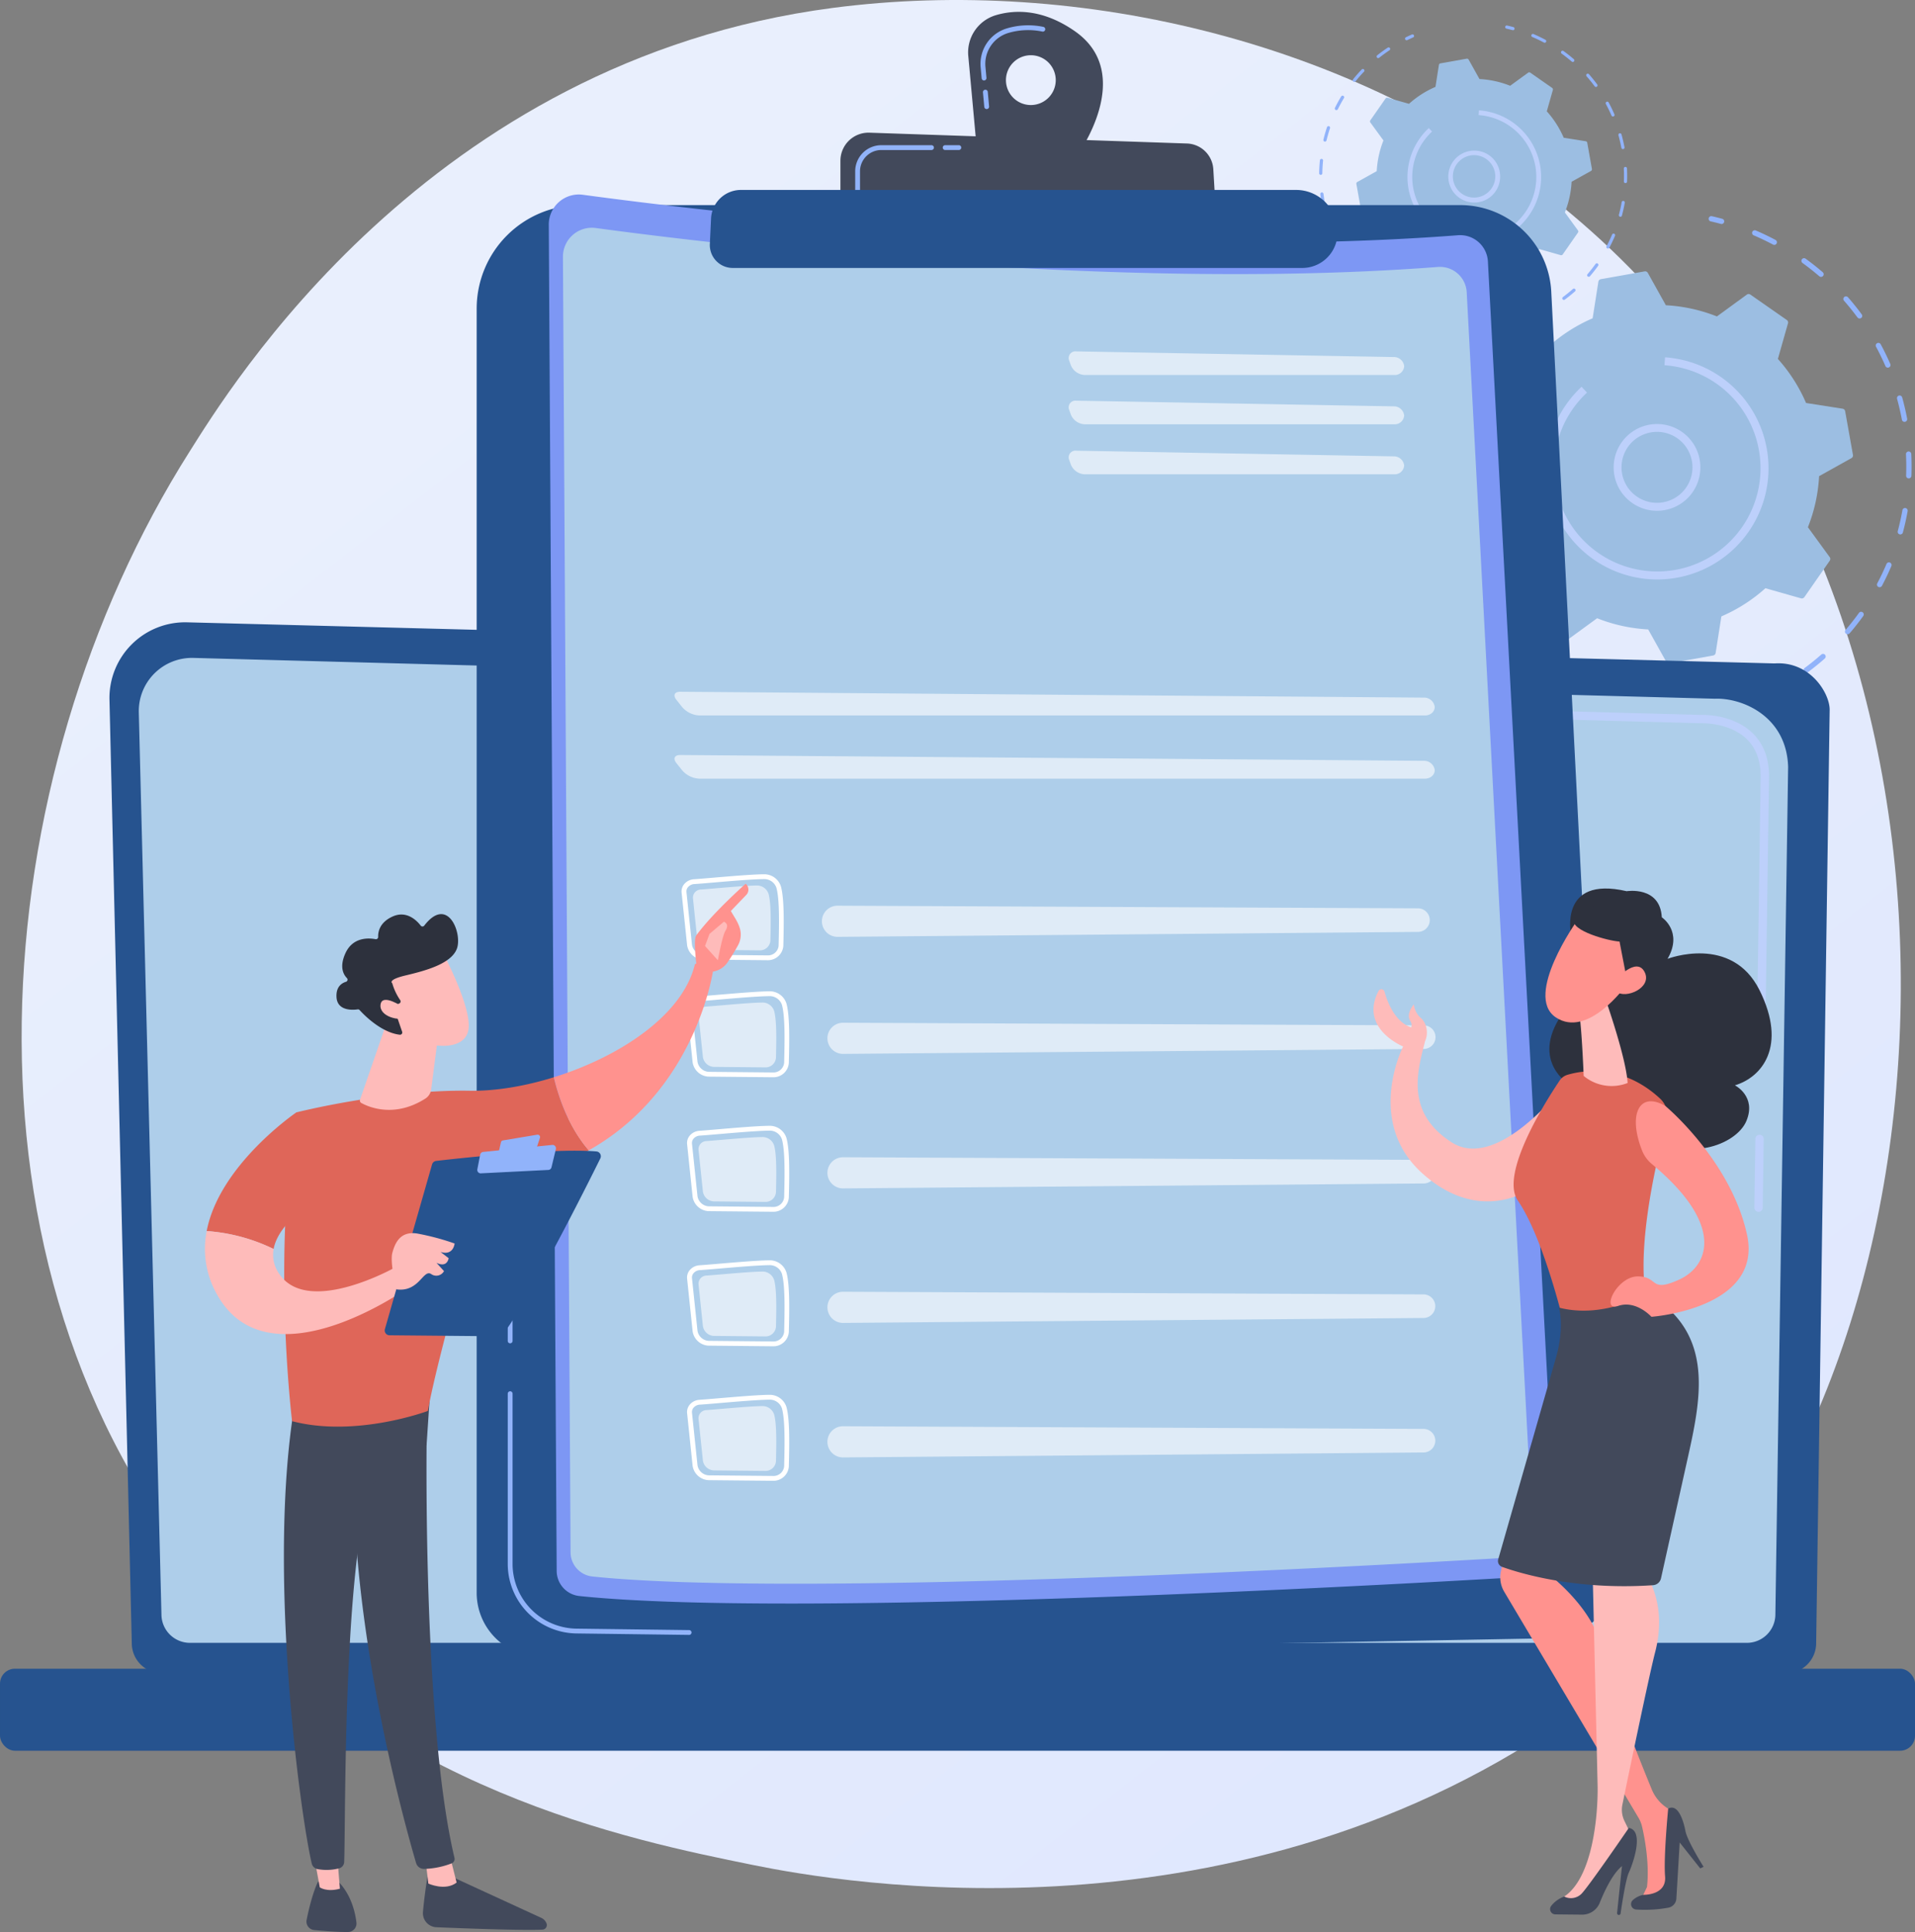 <svg xmlns="http://www.w3.org/2000/svg" xmlns:xlink="http://www.w3.org/1999/xlink" width="725.601" height="731.99" viewBox="0 0 725.601 731.99">
  <rect x="0" y="0" width="725.601" height="731.99" fill="#808080" stroke="none"/>
  <defs>
    <linearGradient id="linear-gradient" x1="1.13" y1="1.295" x2="0.236" y2="0.19" gradientUnits="objectBoundingBox">
      <stop offset="0" stop-color="#dae3fe"/>
      <stop offset="1" stop-color="#e9effd"/>
    </linearGradient>
    <linearGradient id="linear-gradient-2" x1="67.87" y1="0.5" x2="68.87" y2="0.5" gradientUnits="objectBoundingBox">
      <stop offset="0" stop-color="#febbba"/>
      <stop offset="1" stop-color="#ff928e"/>
    </linearGradient>
    <linearGradient id="linear-gradient-3" x1="78.629" y1="0.5" x2="79.629" y2="0.5" xlink:href="#linear-gradient-2"/>
    <linearGradient id="linear-gradient-4" x1="-3.594" y1="-0.492" x2="-3.249" y2="0.348" xlink:href="#linear-gradient-2"/>
    <linearGradient id="linear-gradient-5" x1="-14.223" y1="0.04" x2="-13.194" y2="1.767" xlink:href="#linear-gradient-2"/>
    <linearGradient id="linear-gradient-6" x1="-32.97" y1="1.716" x2="-34.846" y2="-0.451" xlink:href="#linear-gradient-2"/>
    <linearGradient id="linear-gradient-7" x1="10.5" y1="0.5" x2="11.5" y2="0.5" xlink:href="#linear-gradient-2"/>
    <linearGradient id="linear-gradient-8" x1="33.7" y1="0.5" x2="34.7" y2="0.5" xlink:href="#linear-gradient-2"/>
    <linearGradient id="linear-gradient-9" x1="26.557" y1="0.5" x2="27.557" y2="0.5" xlink:href="#linear-gradient-2"/>
    <linearGradient id="linear-gradient-10" x1="-26.208" y1="-3.103" x2="-26.53" y2="-4.169" xlink:href="#linear-gradient-2"/>
    <linearGradient id="linear-gradient-11" x1="-86.633" y1="-17.5" x2="-87.576" y2="-22.147" xlink:href="#linear-gradient-2"/>
    <linearGradient id="linear-gradient-12" x1="-12.984" y1="-3.086" x2="-14.078" y2="-1.884" xlink:href="#linear-gradient-2"/>
    <linearGradient id="linear-gradient-13" x1="-24.713" y1="-6.93" x2="-24.489" y2="-7.84" xlink:href="#linear-gradient-2"/>
    <linearGradient id="linear-gradient-14" x1="-14.464" y1="-6.728" x2="-13.254" y2="-5.564" xlink:href="#linear-gradient-2"/>
    <linearGradient id="linear-gradient-15" x1="-41.812" y1="-27.461" x2="-38.437" y2="-23.144" xlink:href="#linear-gradient-2"/>
    <linearGradient id="linear-gradient-16" x1="-17.556" y1="1.159" x2="-16.154" y2="0.023" xlink:href="#linear-gradient-2"/>
    <linearGradient id="linear-gradient-17" x1="1.501" y1="0.335" x2="4.023" y2="-0.003" xlink:href="#linear-gradient-2"/>
    <linearGradient id="linear-gradient-18" x1="-14.224" y1="-0.18" x2="-15.252" y2="1.397" gradientUnits="objectBoundingBox">
      <stop offset="0" stop-color="#42495b"/>
      <stop offset="1" stop-color="#1a0f91"/>
    </linearGradient>
    <linearGradient id="linear-gradient-19" x1="-22.613" y1="-1.848" x2="-19.643" y2="-4.024" xlink:href="#linear-gradient-2"/>
  </defs>
  <g id="Layer_2" data-name="Layer 2" transform="translate(0 -0.006)">
    <g id="Illustration" transform="translate(0 0.006)">
      <path id="Path_1910" data-name="Path 1910" d="M660.838,614.737c-14.619,15.393-28.454,25.319-39.384,33.159-128.48,92.187-280.507,65.315-312.825,58.742-47.71-9.691-139.936-28.422-206.613-106.834C1.143,481.185,16.852,294.286,95.1,170.914,109.423,148.345,185.014,23.093,338.693,3.005,431.674-9.146,540.08,15.368,618.581,81.138,783.378,219.194,771.635,498.094,660.838,614.737Z" transform="translate(-23.152 -0.006)" fill="url(#linear-gradient)"/>
      <path id="Path_1911" data-name="Path 1911" d="M2482,315.988a1,1,0,0,1-.917.207c-1.286-.348-2.583-.669-3.856-.957a1,1,0,0,1,.442-1.958c1.307.293,2.614.622,3.937.978a1,1,0,0,1,.709,1.231A1.017,1.017,0,0,1,2482,315.988Z" transform="translate(-1829.038 -231.363)" fill="#91b3fa"/>
      <path id="Path_1912" data-name="Path 1912" d="M2566.075,496.762c-1.778,1.529-3.631,3.009-5.508,4.4a1,1,0,1,1-1.195-1.613c2.162-1.6,4.28-3.317,6.308-5.1h0a1,1,0,0,1,1.307,1.516Q2566.546,496.357,2566.075,496.762Zm10.271-10.292a1,1,0,0,1-1.417-1.414c1.749-2.044,3.435-4.183,5.011-6.381a1,1,0,1,1,1.629,1.171c-1.608,2.235-3.328,4.429-5.116,6.515A.876.876,0,0,1,2576.347,486.47Zm12.081-17.777a1,1,0,0,1-1.542-1.231c1.263-2.387,2.434-4.849,3.485-7.32a1,1,0,0,1,1.849.784c-1.072,2.525-2.269,5.04-3.558,7.477a.958.958,0,0,1-.233.3Zm7.843-19.991a1,1,0,0,1-1.626-1.02c.7-2.6,1.289-5.26,1.759-7.916a1,1,0,1,1,1.979.35c-.481,2.711-1.087,5.432-1.8,8.086a.988.988,0,0,1-.3.51Zm3.189-21.225a.988.988,0,0,1-.69.243,1,1,0,0,1-.967-1.046c.1-2.69.081-5.419-.05-8.1a1.005,1.005,0,0,1,2.008-.1c.133,2.75.149,5.537.05,8.282A.989.989,0,0,1,2599.459,427.476Zm-1.61-21.419a1.031,1.031,0,0,1-.468.225,1,1,0,0,1-1.174-.8c-.5-2.651-1.122-5.31-1.83-7.9a1.008,1.008,0,1,1,1.945-.533c.735,2.646,1.367,5.362,1.88,8.068a1.011,1.011,0,0,1-.343.944Zm-6.308-20.538a1.042,1.042,0,0,1-.262.159,1,1,0,0,1-1.32-.523c-1.075-2.473-2.267-4.928-3.548-7.3a1,1,0,0,1,1.768-.954c1.307,2.421,2.525,4.928,3.621,7.453a1,1,0,0,1-.249,1.163Zm-10.719-18.627-.06.047a1,1,0,0,1-1.4-.214c-1.412-1.916-2.912-3.8-4.46-5.6-.207-.24-.416-.481-.625-.719a1,1,0,0,1,.092-1.417h0a1.007,1.007,0,0,1,1.409.1c.214.243.426.489.638.735,1.582,1.83,3.114,3.765,4.557,5.723a1.006,1.006,0,0,1-.125,1.349Zm-14.6-15.759a1.007,1.007,0,0,1-1.307,0c-2.036-1.754-4.183-3.446-6.368-5.03a1,1,0,1,1,1.177-1.626c2.235,1.616,4.423,3.344,6.5,5.134a1.006,1.006,0,0,1,.107,1.417Zm-17.714-12.125a1,1,0,0,1-1.127.125c-2.384-1.268-4.847-2.447-7.32-3.5a1,1,0,0,1,.784-1.848c2.523,1.08,5.038,2.282,7.472,3.579a1,1,0,0,1,.183,1.647Z" transform="translate(-1875.571 -246.467)" fill="#91b3fa"/>
      <path id="Path_1913" data-name="Path 1913" d="M2562.554,996.53a.92.92,0,0,1-.175.123c-1.2.651-2.413,1.276-3.6,1.859a1,1,0,0,1-.883-1.8c1.168-.573,2.353-1.184,3.531-1.83a1,1,0,0,1,1.132,1.644Z" transform="translate(-1888.776 -734.703)" fill="#91b3fa"/>
      <path id="Path_1914" data-name="Path 1914" d="M2275.2,1020.357a1,1,0,0,1-.959.2c-1.273-.405-2.567-.847-3.84-1.307a1,1,0,0,1,.687-1.887c1.247.455,2.512.886,3.762,1.281a1,1,0,0,1,.35,1.72Z" transform="translate(-1676.373 -751.351)" fill="#91b3fa"/>
      <path id="Path_1915" data-name="Path 1915" d="M2080.758,532.776a1,1,0,0,1-1.126.128c-2.387-1.263-4.755-2.643-7.04-4.107a1,1,0,0,1,1.082-1.691c2.24,1.433,4.559,2.787,6.9,4.023a1.006,1.006,0,0,1,.421,1.357,1.021,1.021,0,0,1-.233.29Zm-17.515-11.853a1,1,0,0,1-1.307,0c-2.068-1.754-4.081-3.618-5.987-5.534a1,1,0,0,1,1.427-1.414c1.864,1.877,3.835,3.7,5.859,5.419a1,1,0,0,1,.115,1.417.86.86,0,0,1-.1.112Zm-14.5-15.39a.431.431,0,0,1-.052.042,1,1,0,0,1-1.406-.2c-1.624-2.162-3.177-4.421-4.617-6.716a1,1,0,1,1,1.7-1.067c1.409,2.246,2.931,4.46,4.523,6.575a1.007,1.007,0,0,1-.141,1.365Zm-10.755-18.2a1.169,1.169,0,0,1-.243.154,1,1,0,0,1-1.328-.5c-1.114-2.465-2.133-5.011-3.035-7.566a1,1,0,1,1,1.9-.669c.881,2.5,1.882,5,2.97,7.411a1.006,1.006,0,0,1-.251,1.174Zm-6.512-20.1a1,1,0,0,1-1.637-.559c-.549-2.648-.991-5.354-1.307-8.041a1,1,0,1,1,1.995-.241c.319,2.63.753,5.281,1.289,7.877A1.01,1.01,0,0,1,2031.476,467.232Zm-1.99-21.042a1,1,0,0,1-1.657-.784c.042-2.708.2-5.446.471-8.136a1,1,0,1,1,2,.2c-.262,2.635-.418,5.315-.46,7.966a1,1,0,0,1-.35.748Zm2.661-20.961a1,1,0,0,1-1.631-1c.635-2.635,1.391-5.27,2.246-7.843a1.008,1.008,0,0,1,1.908.648c-.837,2.512-1.569,5.1-2.2,7.673a.992.992,0,0,1-.324.512Zm7.2-19.868a1,1,0,0,1-1.555-1.205c1.195-2.421,2.507-4.826,3.908-7.15a1,1,0,1,1,1.72,1.033c-1.37,2.28-2.659,4.635-3.83,7a.984.984,0,0,1-.243.314Zm11.361-17.824a1,1,0,0,1-1.435-1.391c1.7-2.118,3.506-4.183,5.367-6.136a1,1,0,1,1,1.454,1.383c-1.83,1.914-3.589,3.937-5.255,6.013a.915.915,0,0,1-.131.125Zm21.492-19.68a.694.694,0,0,1-.1.073c-2.206,1.472-4.376,3.056-6.447,4.706a1.006,1.006,0,0,1-1.412-.159.994.994,0,0,1,.159-1.412c2.115-1.684,4.332-3.3,6.585-4.8a1,1,0,0,1,1.213,1.6Z" transform="translate(-1497.702 -270.38)" fill="#91b3fa"/>
      <path id="Path_1916" data-name="Path 1916" d="M2240.208,336.5a.977.977,0,0,1-.261.162c-1.221.523-2.437,1.085-3.61,1.655a1,1,0,1,1-.876-1.807c1.2-.583,2.439-1.15,3.686-1.691a1,1,0,0,1,1.046,1.681Z" transform="translate(-1650.635 -247.234)" fill="#91b3fa"/>
      <path id="Path_1917" data-name="Path 1917" d="M2170.52,396.2a1.153,1.153,0,0,0-.936.957l-2.172,13.869a61.116,61.116,0,0,0-16.687,10.671l-13.492-3.83a1.15,1.15,0,0,0-1.263.45l-9.625,13.8a1.15,1.15,0,0,0,.013,1.339l8.264,11.335a61.138,61.138,0,0,0-4.24,19.346l-12.258,6.836a1.156,1.156,0,0,0-.573,1.21l2.959,16.574a1.153,1.153,0,0,0,.957.936l13.856,2.172A61.077,61.077,0,0,0,2146,508.559l-3.822,13.495a1.153,1.153,0,0,0,.45,1.26l13.814,9.628a1.155,1.155,0,0,0,1.338-.016l11.333-8.258a61.149,61.149,0,0,0,19.345,4.24l6.844,12.263a1.155,1.155,0,0,0,1.21.573l16.566-2.959a1.158,1.158,0,0,0,.939-.959l2.172-13.856a61.131,61.131,0,0,0,16.687-10.674l13.495,3.833a1.158,1.158,0,0,0,1.26-.45l9.628-13.819a1.156,1.156,0,0,0-.016-1.339l-8.264-11.335a61.053,61.053,0,0,0,4.238-19.346L2265.475,464a1.15,1.15,0,0,0,.572-1.208l-2.959-16.574a1.153,1.153,0,0,0-.957-.936l-13.856-2.172a61.138,61.138,0,0,0-10.674-16.689l3.832-13.492a1.153,1.153,0,0,0-.449-1.26l-13.814-9.628a1.155,1.155,0,0,0-1.338.013L2214.5,410.32a61.215,61.215,0,0,0-19.345-4.238l-6.836-12.258a1.153,1.153,0,0,0-1.21-.575Z" transform="translate(-1563.954 -290.432)" fill="#9cbee2"/>
      <path id="Path_1918" data-name="Path 1918" d="M2365.971,643.414a16.436,16.436,0,1,1,4.106-19.493A16.5,16.5,0,0,1,2365.971,643.414Zm-19.542-22.655a13.409,13.409,0,0,0-3.791,5.432h0a13.442,13.442,0,1,0,7.045-7.5A13.58,13.58,0,0,0,2346.43,620.759Zm-5.2,4.9Z" transform="translate(-1727.373 -453.882)" fill="#bdd0fb"/>
      <path id="Path_1919" data-name="Path 1919" d="M2310.484,591.816a42.13,42.13,0,0,1-62.029-56.042q.3-.431.617-.86a42.487,42.487,0,0,1,4.658-5.338c.2-.193.4-.382.6-.57l2.052,2.206a39.523,39.523,0,0,0-5.458,6.293l-.044.065a39.114,39.114,0,1,0,34.864-16.726l.206-3a42.125,42.125,0,0,1,24.535,73.976Z" transform="translate(-1655.065 -382.465)" fill="#bdd0fb"/>
      <path id="Path_1920" data-name="Path 1920" d="M2184.921,38.588a.6.6,0,0,1-.552.125c-.771-.209-1.553-.4-2.316-.575a.6.6,0,0,1,.261-1.179c.785.178,1.569.374,2.369.588a.6.6,0,0,1,.424.74.583.583,0,0,1-.186.3Z" transform="translate(-1611.258 -27.288)" fill="#91b3fa"/>
      <path id="Path_1921" data-name="Path 1921" d="M2235.465,147.195c-1.067.918-2.18,1.806-3.31,2.643a.6.6,0,0,1-.719-.97c1.307-.962,2.573-1.995,3.793-3.069h0a.6.6,0,0,1,.784.912C2235.842,146.871,2235.653,147.033,2235.465,147.195Zm6.172-6.185a.6.6,0,0,1-.85-.852c1.046-1.229,2.065-2.52,3.011-3.835a.6.6,0,1,1,.98.706c-.967,1.341-2,2.659-3.077,3.921a.54.54,0,0,1-.065.06Zm7.262-10.679a.6.6,0,0,1-.926-.74c.758-1.435,1.461-2.915,2.092-4.4a.6.6,0,0,1,1.111.471c-.646,1.519-1.365,3.033-2.138,4.5a.624.624,0,0,1-.138.175Zm4.721-12.026a.6.6,0,0,1-.549.125.606.606,0,0,1-.428-.74c.421-1.569.784-3.161,1.046-4.758a.6.6,0,0,1,1.189.212c-.29,1.629-.654,3.265-1.082,4.86a.591.591,0,0,1-.175.311Zm1.916-12.763a.6.6,0,0,1-1-.481c.057-1.616.05-3.255-.029-4.876a.6.6,0,1,1,1.205-.058c.078,1.652.089,3.328.029,4.967a.6.6,0,0,1-.209.458Zm-.97-12.875a.586.586,0,0,1-.28.136.6.6,0,0,1-.706-.481c-.3-1.595-.675-3.192-1.106-4.75a.6.6,0,0,1,1.161-.322c.444,1.589.823,3.221,1.132,4.847a.6.6,0,0,1-.2.58Zm-3.791-12.342a.593.593,0,0,1-.152.094.6.6,0,0,1-.784-.311c-.646-1.488-1.362-2.962-2.13-4.387a.6.6,0,0,1,1.061-.575c.784,1.456,1.519,2.962,2.178,4.481a.606.606,0,0,1-.173.708Zm-6.436-11.2-.037.029a.6.6,0,0,1-.842-.128c-.85-1.153-1.751-2.285-2.682-3.367-.123-.144-.248-.29-.374-.431a.6.6,0,0,1,.055-.852h0a.606.606,0,0,1,.847.06c.128.146.261.293.382.442.952,1.106,1.872,2.261,2.74,3.438a.6.6,0,0,1-.089.821Zm-8.776-9.471a.6.6,0,0,1-.784,0c-1.226-1.046-2.515-2.073-3.83-3.022a.6.6,0,0,1,.708-.98c1.344.972,2.659,2.01,3.908,3.087a.606.606,0,0,1,.063.852.719.719,0,0,1-.065.073Zm-10.658-7.291a.6.6,0,0,1-.677.073c-1.433-.763-2.912-1.472-4.4-2.1a.6.6,0,0,1,.473-1.111c1.516.648,3.027,1.373,4.491,2.152a.6.6,0,0,1,.261.816.66.66,0,0,1-.152.186Z" transform="translate(-1639.239 -36.32)" fill="#91b3fa"/>
      <path id="Path_1922" data-name="Path 1922" d="M2233.5,447.631a.527.527,0,0,1-.107.073c-.719.392-1.448.766-2.167,1.116a.6.6,0,0,1-.523-1.082c.7-.345,1.417-.714,2.123-1.1a.6.6,0,0,1,.682.988Z" transform="translate(-1647.326 -329.827)" fill="#91b3fa"/>
      <path id="Path_1923" data-name="Path 1923" d="M2060.671,461.978a.6.6,0,0,1-.578.12c-.766-.243-1.542-.51-2.308-.784a.6.6,0,0,1,.413-1.135c.75.261,1.511.523,2.261.769a.6.6,0,0,1,.392.758.59.59,0,0,1-.18.272Z" transform="translate(-1519.543 -339.855)" fill="#91b3fa"/>
      <path id="Path_1924" data-name="Path 1924" d="M1943.763,168.948a.6.6,0,0,1-.677.076c-1.432-.758-2.857-1.587-4.23-2.468a.6.6,0,0,1,.648-1.017c1.346.863,2.743,1.676,4.146,2.418a.6.6,0,0,1,.261.816A.614.614,0,0,1,1943.763,168.948Zm-10.522-7.124a.606.606,0,0,1-.784,0c-1.242-1.046-2.452-2.175-3.6-3.328a.6.6,0,0,1,.857-.85c1.122,1.127,2.306,2.225,3.521,3.257a.6.6,0,0,1,.068.85A.534.534,0,0,1,1933.24,161.824Zm-8.713-9.249-.031.024a.6.6,0,0,1-.844-.118c-.978-1.307-1.911-2.659-2.776-4.039a.6.6,0,1,1,1.022-.641c.847,1.352,1.762,2.68,2.719,3.953A.607.607,0,0,1,1924.527,152.575Zm-6.465-10.938a.606.606,0,0,1-.944-.212c-.669-1.482-1.281-3.012-1.83-4.546a.6.6,0,1,1,1.14-.4c.523,1.5,1.129,3,1.786,4.444A.607.607,0,0,1,1918.062,141.637Zm-3.921-12.086a.615.615,0,0,1-.261.131.6.6,0,0,1-.711-.468c-.329-1.592-.6-3.218-.784-4.834a.6.6,0,1,1,1.2-.144c.191,1.569.45,3.174.784,4.734a.607.607,0,0,1-.225.58Zm-1.195-12.648a.617.617,0,0,1-.4.146.6.6,0,0,1-.594-.614c.024-1.629.12-3.273.282-4.889a.6.6,0,1,1,1.2.12c-.157,1.569-.261,3.192-.277,4.787a.607.607,0,0,1-.206.45Zm1.6-12.6a.6.6,0,0,1-.98-.6c.382-1.584.837-3.168,1.352-4.706a.6.6,0,1,1,1.145.382c-.5,1.511-.949,3.061-1.323,4.612a.6.6,0,0,1-.191.311Zm4.334-11.939a.6.6,0,0,1-.936-.724c.719-1.454,1.508-2.9,2.353-4.3a.608.608,0,1,1,1.046.622c-.823,1.37-1.6,2.784-2.3,4.209a.591.591,0,0,1-.162.191Zm6.828-10.718a.6.6,0,0,1-.863-.837c1.022-1.273,2.107-2.512,3.226-3.686a.6.6,0,1,1,.873.831c-1.1,1.15-2.157,2.353-3.158,3.61A.459.459,0,0,1,1925.706,81.648Zm12.922-11.827a.5.5,0,0,1-.057.047c-1.328.884-2.633,1.83-3.877,2.826a.6.6,0,1,1-.75-.944c1.271-1.012,2.614-1.984,3.958-2.876a.6.6,0,0,1,.727.959Z" transform="translate(-1412.117 -50.801)" fill="#91b3fa"/>
      <path id="Path_1925" data-name="Path 1925" d="M2039.685,50.9a.618.618,0,0,1-.154.1c-.732.319-1.464.654-2.17,1a.6.6,0,0,1-.523-1.088c.722-.348,1.467-.69,2.214-1.017a.6.6,0,0,1,.635,1.012Z" transform="translate(-1504.12 -36.809)" fill="#91b3fa"/>
      <path id="Path_1926" data-name="Path 1926" d="M1997.7,86.782a.7.7,0,0,0-.565.575l-1.307,8.334a36.724,36.724,0,0,0-10.031,6.415l-8.1-2.3a.693.693,0,0,0-.758.261l-5.786,8.3a.69.69,0,0,0,0,.805l4.967,6.81a36.815,36.815,0,0,0-2.549,11.631l-7.367,4.11a.693.693,0,0,0-.345.727l1.778,9.96a.7.7,0,0,0,.575.565l8.334,1.307a36.859,36.859,0,0,0,6.415,10.031l-2.3,8.1a.7.7,0,0,0,.261.758l8.3,5.785a.69.69,0,0,0,.805,0l6.813-4.967a36.812,36.812,0,0,0,11.628,2.549l4.109,7.367a.693.693,0,0,0,.727.345l9.963-1.78a.687.687,0,0,0,.562-.575l1.307-8.334a36.781,36.781,0,0,0,10.044-6.418l8.1,2.3a.693.693,0,0,0,.758-.261l5.788-8.3a.7.7,0,0,0,0-.805l-4.967-6.813a36.674,36.674,0,0,0,2.549-11.631l7.362-4.1a.693.693,0,0,0,.345-.727l-1.778-9.963a.69.69,0,0,0-.575-.562l-8.334-1.307a36.737,36.737,0,0,0-6.415-10.028l2.3-8.1a.693.693,0,0,0-.261-.758l-8.3-5.788a.7.7,0,0,0-.805,0l-6.813,4.967a36.653,36.653,0,0,0-11.628-2.549l-4.11-7.367a.693.693,0,0,0-.727-.345Z" transform="translate(-1451.925 -62.772)" fill="#9cbee2"/>
      <path id="Path_1927" data-name="Path 1927" d="M2115.383,235.553a9.84,9.84,0,1,1,1.472-13.322,9.933,9.933,0,0,1-1.472,13.322Zm-11.743-13.612a8.023,8.023,0,0,0-2.277,3.265h0a8.033,8.033,0,1,0,2.277-3.265Zm-3.137,2.944Z" transform="translate(-1550.353 -161.203)" fill="#bdd0fb"/>
      <path id="Path_1928" data-name="Path 1928" d="M2081.794,204.376A25.324,25.324,0,0,1,2044.5,170.7l.371-.523a25.691,25.691,0,0,1,2.8-3.213l.358-.342,1.234,1.325a23.767,23.767,0,0,0-3.278,3.783l-.029.039a23.5,23.5,0,1,0,20.951-10.052l.125-1.806a25.33,25.33,0,0,1,14.758,44.466Z" transform="translate(-1506.656 -118.107)" fill="#bdd0fb"/>
      <path id="Path_1929" data-name="Path 1929" d="M167.093,1288.677a11.409,11.409,0,0,0,11.377,11.38H793.929a11.409,11.409,0,0,0,11.38-11.369L810.43,935c0-6.253-7.367-18.462-20.87-17.544L188.067,901.881a28.676,28.676,0,0,0-29.429,29.332Z" transform="translate(-117.16 -666.1)" fill="#26538f"/>
      <path id="Path_1930" data-name="Path 1930" d="M209.737,1315.872A10.8,10.8,0,0,0,220.5,1326.64H810.493a10.8,10.8,0,0,0,10.766-10.768l4.834-321.081c-.57-19.322-17.516-26.265-27.779-25.855L221.836,953.47A20.159,20.159,0,0,0,201.154,974.1Z" transform="translate(-148.563 -704.205)" fill="#aeceea"/>
      <path id="Path_1931" data-name="Path 1931" d="M2544.313,1673.786h-.016a1.568,1.568,0,0,1-1.568-1.6l.382-26.041a1.569,1.569,0,0,1,1.569-1.553h.023a1.569,1.569,0,0,1,1.569,1.6l-.382,26.038A1.569,1.569,0,0,1,2544.313,1673.786Z" transform="translate(-1877.993 -1214.653)" fill="#bdd0fb"/>
      <path id="Path_1932" data-name="Path 1932" d="M1962.808,1146.583h-.024a1.569,1.569,0,0,1-1.569-1.6l1.464-99.731c-.026-5.924-1.83-10.653-5.344-14.026-6.57-6.3-16.993-5.974-17.44-5.953l-184.235-4.941a1.569,1.569,0,0,1-1.535-1.618,1.514,1.514,0,0,1,1.621-1.535l184.146,4.941c1.145-.068,12.25-.261,19.646,6.826,4.159,3.987,6.274,9.479,6.316,16.321l-1.464,99.763A1.569,1.569,0,0,1,1962.808,1146.583Z" transform="translate(-1295.553 -751.261)" fill="#bdd0fb"/>
      <rect id="Rectangle_173" data-name="Rectangle 173" width="725.601" height="31.076" rx="5.65" transform="translate(725.601 663.307) rotate(180)" fill="#26538f"/>
      <path id="Path_1933" data-name="Path 1933" d="M690.89,336.464A39.214,39.214,0,0,1,730.1,297.25h333.444a34.549,34.549,0,0,1,34.508,32.794l24.61,483.428a25.476,25.476,0,0,1-24.977,26.767l-382.178,6.946a24.179,24.179,0,0,1-24.621-24.174Z" transform="translate(-510.273 -219.543)" fill="#26538f"/>
      <path id="Path_1934" data-name="Path 1934" d="M804.615,2108.629h0l-42.774-.554a26.372,26.372,0,0,1-25.931-26.268v-64.572a.915.915,0,0,1,1.83,0v64.572a24.541,24.541,0,0,0,24.13,24.443l42.764.552a.915.915,0,0,1,0,1.83Z" transform="translate(-543.524 -1489.203)" fill="#91b3fa"/>
      <path id="Path_1935" data-name="Path 1935" d="M736.822,1912.135a.912.912,0,0,1-.912-.912v-10.457a.915.915,0,0,1,1.83,0v10.457a.913.913,0,0,1-.918.912Z" transform="translate(-543.524 -1403.182)" fill="#91b3fa"/>
      <path id="Path_1936" data-name="Path 1936" d="M795.389,293.34a11.388,11.388,0,0,1,12.917-11.362c45.54,6.175,202.119,25.288,331.58,15.335a10.533,10.533,0,0,1,11.341,9.934l25.808,485.588a12.114,12.114,0,0,1-11.385,12.745c-54.45,3.223-278.68,15.686-358.676,7.3a9.6,9.6,0,0,1-8.593-9.5Z" transform="translate(-587.454 -208.187)" fill="#7d97f4"/>
      <path id="Path_1937" data-name="Path 1937" d="M815.9,341.108a10.959,10.959,0,0,1,12.433-10.93c43.82,5.942,194.5,24.313,319.094,14.757a10.136,10.136,0,0,1,10.915,9.558l24.835,467.3a11.665,11.665,0,0,1-10.959,12.266c-52.4,3.1-268.192,15.087-345.161,7.025a9.239,9.239,0,0,1-8.269-9.15Z" transform="translate(-602.602 -243.789)" fill="#aeceea"/>
      <g id="Group_1551" data-name="Group 1551" transform="translate(404.968 133.134)" opacity="0.6">
        <path id="Path_1939" data-name="Path 1939" d="M1672.346,518.2a3.55,3.55,0,0,0,3.809-3.362,3.886,3.886,0,0,0-4.005-3.43l-120.256-2.144a2.544,2.544,0,0,0-2.614,3.616l.575,1.634a5.927,5.927,0,0,0,5.2,3.686Z" transform="translate(-1549.075 -509.267)" fill="#fff"/>
      </g>
      <g id="Group_1552" data-name="Group 1552" transform="translate(404.963 151.811)" opacity="0.6">
        <path id="Path_1940" data-name="Path 1940" d="M1551.874,580.708a2.545,2.545,0,0,0-2.614,3.616l.575,1.634a5.922,5.922,0,0,0,5.2,3.686h117.283a3.55,3.55,0,0,0,3.809-3.362,3.886,3.886,0,0,0-4.005-3.43Z" transform="translate(-1549.055 -580.708)" fill="#fff"/>
      </g>
      <g id="Group_1553" data-name="Group 1553" transform="translate(404.963 170.759)" opacity="0.6">
        <path id="Path_1941" data-name="Path 1941" d="M1551.874,653.188a2.545,2.545,0,0,0-2.614,3.616l.575,1.634a5.922,5.922,0,0,0,5.2,3.686h117.283a3.55,3.55,0,0,0,3.809-3.362,3.886,3.886,0,0,0-4.005-3.43Z" transform="translate(-1549.055 -653.188)" fill="#fff"/>
      </g>
      <g id="Group_1554" data-name="Group 1554" transform="translate(255.573 262.093)" opacity="0.6">
        <path id="Path_1942" data-name="Path 1942" d="M1261.959,1011.539c2.149,0,3.809-1.514,3.686-3.362a4.031,4.031,0,0,0-4.128-3.4l-281.741-2.22c-2.149-.018-2.81,1.344-1.472,3.025l2.3,2.891a9.182,9.182,0,0,0,6.34,3.056Z" transform="translate(-977.611 -1002.559)" fill="#fff"/>
      </g>
      <g id="Group_1555" data-name="Group 1555" transform="translate(255.573 286.058)" opacity="0.6">
        <path id="Path_1943" data-name="Path 1943" d="M979.776,1094.23c-2.149-.016-2.81,1.344-1.472,3.027l2.3,2.876a9.184,9.184,0,0,0,6.34,3.059h275.02c2.149,0,3.809-1.514,3.686-3.362a4.031,4.031,0,0,0-4.128-3.4Z" transform="translate(-977.611 -1094.23)" fill="#fff"/>
      </g>
      <path id="Path_1944" data-name="Path 1944" d="M1028.282,1469.23h-.065l-23.79-.228a6.414,6.414,0,0,1-6.536-5.437l-2.091-19.949a4.355,4.355,0,0,1,1.025-3.262,5.229,5.229,0,0,1,3.639-1.793h0c2-.139,4.823-.379,7.811-.633,6.274-.523,14.117-1.2,18.52-1.258a6.645,6.645,0,0,1,6.658,4.659c1.239,4.58,1.129,13.249.894,22.482A5.833,5.833,0,0,1,1028.282,1469.23Zm-27.669-28.848a3.367,3.367,0,0,0-2.353,1.148,2.518,2.518,0,0,0-.607,1.9l2.091,19.949a4.573,4.573,0,0,0,4.724,3.8l23.79.23h.047a4.052,4.052,0,0,0,4.264-3.639c.233-9.095.343-17.62-.831-21.96a4.9,4.9,0,0,0-4.873-3.307c-4.34.055-12.13.717-18.389,1.25-2.993.261-5.822.5-7.843.635Z" transform="translate(-735.456 -1061.089)" fill="#fff"/>
      <path id="Path_1945" data-name="Path 1945" d="M1015.39,1454.477c5-.34,15.853-1.443,21-1.508a4.607,4.607,0,0,1,4.609,3.184c.994,3.676.863,11,.69,17.759a3.954,3.954,0,0,1-4.183,3.618l-19-.18a4.4,4.4,0,0,1-4.494-3.691l-1.671-15.947A3.093,3.093,0,0,1,1015.39,1454.477Z" transform="translate(-747.676 -1073.126)" fill="#fff" opacity="0.6"/>
      <g id="Group_1556" data-name="Group 1556" transform="translate(313.515 387.484)" opacity="0.6">
        <path id="Path_1946" data-name="Path 1946" d="M1199.446,1489.611a5.9,5.9,0,0,0,5.751,4.4l220.008-1.874a4.465,4.465,0,1,0-.018-8.93l-220.013-1a5.9,5.9,0,0,0-5.728,7.411Z" transform="translate(-1199.25 -1482.2)" fill="#fff"/>
      </g>
      <path id="Path_1947" data-name="Path 1947" d="M1028.282,1664.178h-.065l-23.79-.227a6.414,6.414,0,0,1-6.536-5.438l-2.091-19.949a4.347,4.347,0,0,1,1.025-3.26,5.228,5.228,0,0,1,3.639-1.8h0c2-.136,4.823-.376,7.811-.633,6.274-.536,14.117-1.2,18.519-1.255h.1a6.623,6.623,0,0,1,6.562,4.659c1.239,4.58,1.129,13.249.894,22.483A5.838,5.838,0,0,1,1028.282,1664.178Zm-27.669-28.848a3.378,3.378,0,0,0-2.353,1.148,2.518,2.518,0,0,0-.606,1.9l2.091,19.949a4.577,4.577,0,0,0,4.724,3.8l23.79.227h.047a4.052,4.052,0,0,0,4.264-3.639c.233-9.1.343-17.618-.831-21.96a4.877,4.877,0,0,0-4.873-3.307c-4.34.055-12.13.719-18.389,1.25-2.993.261-5.822.5-7.843.635Z" transform="translate(-735.456 -1205.074)" fill="#fff"/>
      <path id="Path_1948" data-name="Path 1948" d="M1015.39,1649.427c5-.342,15.853-1.446,21-1.508A4.6,4.6,0,0,1,1041,1651.1c.994,3.676.863,11,.69,17.759a3.958,3.958,0,0,1-4.183,3.621l-19-.183a4.394,4.394,0,0,1-4.494-3.691l-1.671-15.947A3.091,3.091,0,0,1,1015.39,1649.427Z" transform="translate(-747.676 -1217.111)" fill="#fff" opacity="0.6"/>
      <g id="Group_1557" data-name="Group 1557" transform="translate(313.516 438.449)" opacity="0.6">
        <path id="Path_1949" data-name="Path 1949" d="M1199.448,1684.559a5.9,5.9,0,0,0,5.751,4.4l220.008-1.874a4.465,4.465,0,1,0-.018-8.93l-220.013-1a5.9,5.9,0,0,0-5.728,7.409Z" transform="translate(-1199.253 -1677.15)" fill="#fff"/>
      </g>
      <path id="Path_1950" data-name="Path 1950" d="M1028.282,1859.121h-.065l-23.79-.23a6.41,6.41,0,0,1-6.536-5.435L995.8,1833.5a4.347,4.347,0,0,1,1.025-3.26,5.229,5.229,0,0,1,3.639-1.8h0c2-.136,4.823-.376,7.811-.63,6.274-.523,14.117-1.2,18.519-1.257h.1a6.623,6.623,0,0,1,6.562,4.659c1.239,4.58,1.129,13.249.894,22.483A5.839,5.839,0,0,1,1028.282,1859.121Zm-27.669-28.851a3.4,3.4,0,0,0-2.353,1.148,2.523,2.523,0,0,0-.607,1.9l2.091,19.952a4.573,4.573,0,0,0,4.724,3.8l23.79.228h.047a4.052,4.052,0,0,0,4.264-3.639c.233-9.1.343-17.618-.831-21.96a4.869,4.869,0,0,0-4.873-3.31c-4.34.055-12.13.719-18.389,1.252-2.993.261-5.822.494-7.843.633Z" transform="translate(-735.456 -1349.052)" fill="#fff"/>
      <path id="Path_1951" data-name="Path 1951" d="M1015.39,1844.367c5-.342,15.853-1.443,21-1.508a4.607,4.607,0,0,1,4.609,3.184c.994,3.66.863,11,.69,17.759a3.957,3.957,0,0,1-4.183,3.618l-19-.183a4.391,4.391,0,0,1-4.494-3.691l-1.671-15.947A3.091,3.091,0,0,1,1015.39,1844.367Z" transform="translate(-747.676 -1361.089)" fill="#fff" opacity="0.6"/>
      <g id="Group_1558" data-name="Group 1558" transform="translate(313.516 489.411)" opacity="0.6">
        <path id="Path_1952" data-name="Path 1952" d="M1199.448,1879.5a5.906,5.906,0,0,0,5.751,4.4l220.008-1.877a4.465,4.465,0,0,0-.018-8.928l-220.013-1a5.9,5.9,0,0,0-5.728,7.409Z" transform="translate(-1199.253 -1872.09)" fill="#fff"/>
      </g>
      <path id="Path_1953" data-name="Path 1953" d="M1028.282,2054.06h-.065l-23.79-.228a6.414,6.414,0,0,1-6.536-5.437l-2.091-19.949a4.358,4.358,0,0,1,1.025-3.263,5.229,5.229,0,0,1,3.639-1.8h0c2-.136,4.823-.376,7.811-.63,6.274-.523,14.117-1.2,18.519-1.257h.1a6.62,6.62,0,0,1,6.562,4.659c1.239,4.58,1.129,13.249.894,22.483A5.839,5.839,0,0,1,1028.282,2054.06Zm-27.669-28.851a3.38,3.38,0,0,0-2.353,1.15,2.515,2.515,0,0,0-.606,1.9l2.091,19.949a4.573,4.573,0,0,0,4.724,3.8l23.79.228h.047a4.052,4.052,0,0,0,4.264-3.636c.233-9.095.343-17.62-.831-21.96a4.858,4.858,0,0,0-4.873-3.307c-4.34.052-12.13.716-18.389,1.25-2.993.261-5.822.5-7.843.633Z" transform="translate(-735.456 -1493.029)" fill="#fff"/>
      <path id="Path_1954" data-name="Path 1954" d="M1015.39,2039.307c5-.34,15.853-1.443,21-1.508a4.607,4.607,0,0,1,4.609,3.184c.994,3.673.863,11,.69,17.759a3.956,3.956,0,0,1-4.183,3.618l-19-.183a4.392,4.392,0,0,1-4.494-3.689l-1.671-15.947A3.093,3.093,0,0,1,1015.39,2039.307Z" transform="translate(-747.676 -1505.067)" fill="#fff" opacity="0.6"/>
      <g id="Group_1559" data-name="Group 1559" transform="translate(313.513 540.366)" opacity="0.6">
        <path id="Path_1955" data-name="Path 1955" d="M1199.44,2074.419h0a5.9,5.9,0,0,0,5.751,4.4l220.016-1.882a4.465,4.465,0,0,0-.018-8.928L1205.176,2067a5.9,5.9,0,0,0-5.735,7.419Z" transform="translate(-1199.242 -2067)" fill="#fff"/>
      </g>
      <path id="Path_1956" data-name="Path 1956" d="M1020.287,1299.61h-.065l-23.777-.227a6.414,6.414,0,0,1-6.536-5.438L987.818,1274a4.337,4.337,0,0,1,1.025-3.263,5.229,5.229,0,0,1,3.636-1.8h0c2.005-.136,4.826-.376,7.811-.63,6.29-.523,14.117-1.2,18.522-1.257h.094a6.62,6.62,0,0,1,6.562,4.659c1.239,4.577,1.132,13.249.9,22.483A5.858,5.858,0,0,1,1020.287,1299.61Zm-27.669-28.851a3.4,3.4,0,0,0-2.353,1.15,2.523,2.523,0,0,0-.6,1.9l2.091,19.949a4.573,4.573,0,0,0,4.724,3.8l23.79.227h.047a4.048,4.048,0,0,0,4.264-3.636c.233-9.1.345-17.62-.831-21.96a4.863,4.863,0,0,0-4.873-3.31c-4.337.055-12.128.719-18.386,1.252-3,.261-5.825.5-7.843.633Z" transform="translate(-729.56 -935.812)" fill="#fff"/>
      <path id="Path_1957" data-name="Path 1957" d="M1007.337,1284.857c4.993-.34,15.85-1.443,21-1.508a4.6,4.6,0,0,1,4.606,3.184c.993,3.66.863,11,.69,17.759a3.956,3.956,0,0,1-4.183,3.618l-19-.183a4.388,4.388,0,0,1-4.494-3.689l-1.671-15.947A3.1,3.1,0,0,1,1007.337,1284.857Z" transform="translate(-741.728 -947.849)" fill="#fff" opacity="0.6"/>
      <g id="Group_1560" data-name="Group 1560" transform="translate(311.424 343.138)" opacity="0.6">
        <path id="Path_1958" data-name="Path 1958" d="M1191.446,1319.981h0a5.906,5.906,0,0,0,5.751,4.4l220.008-1.877a4.465,4.465,0,0,0-.016-8.928l-220.016-1a5.9,5.9,0,0,0-5.728,7.411Z" transform="translate(-1191.25 -1312.57)" fill="#fff"/>
      </g>
      <path id="Path_1959" data-name="Path 1959" d="M1443.566,24.489c-12.044-8.379-22.516-8.214-29.889-6.047A14.705,14.705,0,0,0,1403.22,33.9l3.182,34.7,37.833,3.357S1467.186,40.924,1443.566,24.489Zm-16.637,28a9.435,9.435,0,1,1,9.432-9.433,9.435,9.435,0,0,1-9.432,9.433Z" transform="translate(-1036.335 -12.692)" fill="#42495b"/>
      <path id="Path_1960" data-name="Path 1960" d="M1423.438,68.407a.912.912,0,0,1-.907-.831l-.507-5.527a.919.919,0,0,1,1.83-.165l.5,5.527a.91.91,0,0,1-.826.991Zm-.991-10.831a.915.915,0,0,1-.91-.831l-.384-4.183a14.038,14.038,0,0,1,9.952-14.729,28.255,28.255,0,0,1,13.827-.567.913.913,0,0,1-.366,1.788,26.48,26.48,0,0,0-12.943.523,12.209,12.209,0,0,0-8.651,12.81l.384,4.183a.915.915,0,0,1-.826.993Z" transform="translate(-1049.584 -27.082)" fill="#91b3fa"/>
      <path id="Path_1961" data-name="Path 1961" d="M1218.09,220.36V202.922a10.648,10.648,0,0,1,11.011-10.64l120.293,4.1a10.358,10.358,0,0,1,9.984,9.728l1,16.765Z" transform="translate(-899.65 -142.012)" fill="#42495b"/>
      <path id="Path_1962" data-name="Path 1962" d="M1372.469,212.24H1367.3a.915.915,0,1,1,0-1.83h5.174a.915.915,0,1,1,0,1.83Z" transform="translate(-1009.173 -155.405)" fill="#91b3fa"/>
      <path id="Path_1963" data-name="Path 1963" d="M1240.415,228.291a.915.915,0,0,1-.915-.912V220.32a9.9,9.9,0,0,1,9.892-9.89h19.019a.915.915,0,1,1,0,1.83h-19.019a8.075,8.075,0,0,0-8.065,8.065v7.059A.913.913,0,0,1,1240.415,228.291Z" transform="translate(-915.463 -155.42)" fill="#91b3fa"/>
      <path id="Path_1964" data-name="Path 1964" d="M1029.265,286.072a11.335,11.335,0,0,1,11.322-10.792h210.356a15.547,15.547,0,0,1,15.319,12.9l.178,1.027a13.351,13.351,0,0,1-13.157,15.631h-215.81a8.682,8.682,0,0,1-8.671-9.1Z" transform="translate(-759.839 -203.316)" fill="#26538f"/>
      <path id="Path_1966" data-name="Path 1966" d="M615.041,2711.61s-1.378,7.8-2.055,15.531a5.323,5.323,0,0,0,5.093,5.767c10.29.429,32.3,1.263,40.194.91a1.733,1.733,0,0,0,1.524-2.374,3.87,3.87,0,0,0-1.984-2.091l-36.338-16.708Z" transform="translate(-452.722 -2002.726)" fill="#42495b"/>
      <path id="Path_1967" data-name="Path 1967" d="M616.58,2689.993l1.108,9.335s6.368,2.965,10.718-.374l-2.635-10.4Z" transform="translate(-455.39 -1985.695)" fill="url(#linear-gradient-2)"/>
      <path id="Path_1968" data-name="Path 1968" d="M538.2,2022.685c-.478,2.437-2.57,121.66,10.175,175.087a1.812,1.812,0,0,1-1.064,2.11,31.6,31.6,0,0,1-10.379,2.107,3.119,3.119,0,0,1-3.1-2.24c-3.644-12.4-21.1-74.506-23.377-133.832-2.544-66.295,0-2.259,0-2.259l1.493-40.978Z" transform="translate(-376.175 -1493.901)" fill="#42495b"/>
      <path id="Path_1969" data-name="Path 1969" d="M448.548,2727.18s-2.193,3.942-4.319,14.412a3.244,3.244,0,0,0,2.857,3.888c3.4.334,8.627.766,12.81.735a3.237,3.237,0,0,0,3.205-3.61c-.465-3.822-1.911-10.094-6.376-14.98Z" transform="translate(-328.046 -2014.226)" fill="#42495b"/>
      <path id="Path_1970" data-name="Path 1970" d="M453.57,2679.7l2.588,14.117s2.559,1.9,7.621.523l-1.234-15.189Z" transform="translate(-334.995 -1978.752)" fill="url(#linear-gradient-3)"/>
      <path id="Path_1971" data-name="Path 1971" d="M415.484,2018.07c-10.423,62.9,2.261,155.47,6.536,173.587a2.831,2.831,0,0,0,2.282,2.146,18.992,18.992,0,0,0,8.151-.327,2.583,2.583,0,0,0,1.861-2.384c.575-14.64-.458-104.571,9.254-140.106a8.066,8.066,0,0,1,3.114-4.444l18.849-13.4,1.446-21.662Z" transform="translate(-303.902 -1485.629)" fill="#42495b"/>
      <path id="Path_1972" data-name="Path 1972" d="M482.242,1566.348c-31.235-.523-65.7,8.2-65.7,8.2-9.312,54.327-1.629,116.988-1.629,116.988,24.182,6.342,51.459-3.877,51.459-3.877,4.018-22.707,22.77-86.613,22.77-86.613a102.872,102.872,0,0,0,38.189-12.12c-7.9-9.15-11.62-20.8-13.239-27.688C503.051,1564.672,491.875,1566.508,482.242,1566.348Z" transform="translate(-304.244 -1153.093)" fill="#df6659"/>
      <path id="Path_1973" data-name="Path 1973" d="M863.12,1398.1a5.974,5.974,0,0,0-6.951-1.953c-4.6,19.416-28.7,35.159-53.459,42.853,1.618,6.886,5.341,18.535,13.239,27.688C857.04,1443.584,863.12,1398.1,863.12,1398.1Z" transform="translate(-592.861 -1030.854)" fill="url(#linear-gradient-4)"/>
      <path id="Path_1974" data-name="Path 1974" d="M1013.39,1314.133c.322,1.022-3.4,2.575-5.584-1.6-.078-2-1.307-10.572-.1-12.2,6.368-8.679,18.713-19.562,18.713-19.562a2.931,2.931,0,0,1,.366,4.081l-5.987,6.24c1.252,2.261,2.779,4.183,3.5,6.912a8.366,8.366,0,0,1-.837,6.175,72.313,72.313,0,0,1-3.84,6.274A8.279,8.279,0,0,1,1013.39,1314.133Z" transform="translate(-743.875 -945.945)" fill="url(#linear-gradient-5)"/>
      <path id="Path_1975" data-name="Path 1975" d="M1029,1335.73l-5.459,4.627-1.712,4.6,4.865,5.4s1.636-9.15,2.852-11.116S1030.133,1336.308,1029,1335.73Z" transform="translate(-754.697 -986.537)" fill="url(#linear-gradient-6)"/>
      <path id="Path_1976" data-name="Path 1976" d="M345.524,1642.394l-11.979-30.244s-29.178,19.824-33.985,44.965a68.8,68.8,0,0,1,25.358,6.8C327.091,1652.036,345.524,1642.394,345.524,1642.394Z" transform="translate(-221.247 -1190.694)" fill="#df6659"/>
      <path id="Path_1977" data-name="Path 1977" d="M369.187,1797.866s-32.757,18.514-43.81,2.706a12.418,12.418,0,0,1-2.277-9.655,68.843,68.843,0,0,0-25.358-6.8,34.725,34.725,0,0,0,3.77,23.79c19.361,35.415,72.015-1.956,72.015-1.956Z" transform="translate(-219.413 -1317.706)" fill="url(#linear-gradient-7)"/>
      <path id="Path_1978" data-name="Path 1978" d="M557.658,1735.278l17.879-62.431a1.83,1.83,0,0,1,1.54-1.307c3.239-.376,12.624-1.438,23.46-2.353,13.053-1.1,28.213-2,37.271-1.236a1.83,1.83,0,0,1,1.493,2.614c-5.153,10.423-26.339,52.808-36.95,66.7a1.83,1.83,0,0,1-1.474.724L559.4,1737.6a1.83,1.83,0,0,1-1.741-2.324Z" transform="translate(-411.821 -1231.697)" fill="#26538f"/>
      <path id="Path_1979" data-name="Path 1979" d="M724.551,1646.607l12.962-2.159a.928.928,0,0,1,1.046,1.208l-1.3,3.893a.928.928,0,0,1-.761.633l-12.467,1.66a.931.931,0,0,1-1.027-1.135l.784-3.4A.926.926,0,0,1,724.551,1646.607Z" transform="translate(-533.972 -1214.537)" fill="#91b3fa"/>
      <path id="Path_1980" data-name="Path 1980" d="M691.785,1668.535l1.069-5.561a1.286,1.286,0,0,1,1.132-1.046l26.179-2.656a1.286,1.286,0,0,1,1.38,1.568l-1.665,6.93a1.286,1.286,0,0,1-1.187.983l-25.581,1.289a1.286,1.286,0,0,1-1.328-1.508Z" transform="translate(-510.92 -1225.492)" fill="#91b3fa"/>
      <path id="Path_1981" data-name="Path 1981" d="M569.5,1808.453s-2.491-10.24-1.487-13.871,2.951-8.305,9.44-7.268a94.8,94.8,0,0,1,14.141,3.772s-.387,4.732-5.317,3.205l3.056,2.353s-.437,3.788-4.6,1.765l2.844,3.137a3.317,3.317,0,0,1-4.855,1.116C579.658,1800.668,578.194,1809.688,569.5,1808.453Z" transform="translate(-419.346 -1319.957)" fill="url(#linear-gradient-8)"/>
      <path id="Path_1982" data-name="Path 1982" d="M531.614,1483.78l-9.934,28.741a1.046,1.046,0,0,0,.471,1.247c2.711,1.5,12.47,5.827,24.234-1.631a4.873,4.873,0,0,0,2.243-3.482l3.221-24.875Z" transform="translate(-385.258 -1095.883)" fill="url(#linear-gradient-9)"/>
      <path id="Path_1983" data-name="Path 1983" d="M570.593,1382s10.914,20.543,9.516,28.841-14.925,7.7-26.736.965l-8.253-22.182Z" transform="translate(-402.612 -1020.711)" fill="url(#linear-gradient-10)"/>
      <path id="Path_1984" data-name="Path 1984" d="M511.46,1358.68a.847.847,0,0,0,.369-1.239,22.152,22.152,0,0,1-3.035-6.447s-1.963-1.257,4.993-2.923,17.327-4.248,19.508-10.17c2.125-5.772-3.459-20.287-12.371-8.721a.847.847,0,0,1-1.341,0c-1.461-1.9-5.3-5.848-10.632-3.456-4.991,2.238-5.55,5.9-5.49,7.738a.842.842,0,0,1-1,.86c-2.523-.481-8.575-.894-11.4,5.317-2.327,5.114-.816,8.01.562,9.427a.844.844,0,0,1-.361,1.4c-1.657.507-3.8,1.914-3.584,5.8.3,5.37,6.3,4.9,8.01,4.653a.839.839,0,0,1,.75.261c1.467,1.623,8.07,8.51,15.218,9.341a.855.855,0,0,0,.894-1.129l-3.093-8.99a.85.85,0,0,1,.46-1.046Z" transform="translate(-360.175 -978.487)" fill="#2d313d"/>
      <path id="Path_1985" data-name="Path 1985" d="M559.8,1451.732s-7.77-5.331-8.337-.842,7,6.5,10.745,4.828Z" transform="translate(-407.275 -1070.264)" fill="url(#linear-gradient-11)"/>
      <path id="Path_1986" data-name="Path 1986" d="M1992.6,1434.348a1.221,1.221,0,0,1,2.256.24c1.093,3.937,3.741,10.807,9.294,13.246.28.123.546.246.8.371a2.833,2.833,0,0,0-.348-2.554c-1.728-2.64,1.391-6.245,1.391-6.245a8.029,8.029,0,0,0,2.614,5.174c2.078,1.723,3.074,5.555,1.655,8.7-3.006,11.678-7.508,27.123,10.028,38.406s42.231-21.3,42.231-21.3l-12.256,38.858s-18.919,13.96-40.926-5.67-7.419-48.2-7.419-48.2S1985.132,1448.606,1992.6,1434.348Z" transform="translate(-1470.267 -1058.892)" fill="url(#linear-gradient-12)"/>
      <path id="Path_1987" data-name="Path 1987" d="M2253.879,1305.455s-5.082-22.791,21.024-16.757c0,0,12.671-2.071,13.315,9.89,0,0,8.169,5.383,2.188,15.733,0,0,24.273-9.377,34.851,11.9s.854,32.984-9.335,36.032c0,0,8.256,4.146,4.347,13.508s-23.7,15.96-35.395,4.575c0,0-33.269,4.4-32.6-19.1,0,0-15.474-9.992.784-29.413S2253.879,1305.455,2253.879,1305.455Z" transform="translate(-1658.557 -951.049)" fill="#2d313d"/>
      <path id="Path_1988" data-name="Path 1988" d="M2214.161,1553.766c5.247-1.569,20.519-4.476,35.047,8.933a8.993,8.993,0,0,1,2.594,8.964c-3.9,14.378-14.2,56.805-5.171,75.171,0,0-15.908,17.536-33.261,3.4,0,0-7.788-33.936-17.986-48.834-7.043-10.284,11.241-38.623,15.85-45.47A5.419,5.419,0,0,1,2214.161,1553.766Z" transform="translate(-1620.275 -1146.539)" fill="#df6659"/>
      <path id="Path_1989" data-name="Path 1989" d="M2297.787,1448.55s7.756,21.944,8.339,31.633a16.594,16.594,0,0,1-16.653-2.682s-.847-21.918-2.073-25.842Z" transform="translate(-1689.414 -1069.863)" fill="url(#linear-gradient-13)"/>
      <path id="Path_1990" data-name="Path 1990" d="M2251.93,1333.643s-20.292,28.4-8.162,36.647,26.574-11.934,26.574-11.934,4.706-15.542-.217-20.815S2251.93,1333.643,2251.93,1333.643Z" transform="translate(-1654.334 -984.877)" fill="url(#linear-gradient-14)"/>
      <path id="Path_1991" data-name="Path 1991" d="M2291.573,1307.078s-9.32,2.209-10.627,6.426,13.218,8.128,17.288,8.321l3.281,17.019s9.694-16.012,5.853-25.259S2291.573,1307.078,2291.573,1307.078Z" transform="translate(-1684.586 -965.096)" fill="#2d313d"/>
      <path id="Path_1992" data-name="Path 1992" d="M2341.29,1405.938s7.9-9.15,11.04-3.184-7.108,10.441-10.658,7.513Z" transform="translate(-1729.216 -1034.547)" fill="url(#linear-gradient-15)"/>
      <path id="Path_1993" data-name="Path 1993" d="M2178.81,2199.29c.06,1.542-2.646,13.761-4.117,20.281a10.718,10.718,0,0,0,1.156,7.7l50.978,85.808a11.738,11.738,0,0,1,1.338,3.338c.933,4.026,2.876,13.895,1.862,22.872l-2.638,5.49,11.406-2.591,2.481-30.631-3.229-1.969a15.36,15.36,0,0,1-6.207-7.268c-4.609-11.2-16.056-39.7-19.008-53.592-3.354-15.79-20.885-28.613-20.885-28.613l3.08-7.281Z" transform="translate(-1605.976 -1624.34)" fill="url(#linear-gradient-16)"/>
      <path id="Path_1994" data-name="Path 1994" d="M2391.45,2642.17s-6.159-9.767-6.883-13.568-2.742-10.512-6.536-8.491c0,0-1.791,18.464-1.174,25.68s-8.156,6.983-8.156,6.983a8.183,8.183,0,0,0-4.183,2.112,2.053,2.053,0,0,0,1.378,3.453,49.343,49.343,0,0,0,12.219-.693,3.739,3.739,0,0,0,3.017-3.448l1.263-21.251,7.77,9.809Z" transform="translate(-1745.95 -1934.874)" fill="#42495b"/>
      <path id="Path_1995" data-name="Path 1995" d="M2277.726,2245.726s1.8,76.752,2.042,87.654-1.72,35.06-12.648,42.28l4.753,3.519a63.473,63.473,0,0,0,11.748-14.771c6.536-10.92,8.5-12.914,8.5-12.914l-2.165-4.444a9.731,9.731,0,0,1-.784-6.248c2.353-11.429,10.235-49.446,12.384-57.634,2.538-9.673,2.719-22.569-6.107-33.371S2277.726,2245.726,2277.726,2245.726Z" transform="translate(-1674.436 -1657.106)" fill="url(#linear-gradient-17)"/>
      <path id="Path_1996" data-name="Path 1996" d="M2272.717,2682.114a.669.669,0,0,0,.674-.575c.366-2.559,1.88-12.81,3.119-15.474,1.417-3.043,6.052-15.848,0-16.935,0,0-15.061,22-17.949,24.966a5.674,5.674,0,0,1-6.536,1.046,10.877,10.877,0,0,0-4.941,3.545,1.995,1.995,0,0,0,1.568,3.205l10.144.1a7.142,7.142,0,0,0,6.69-4.5c1.785-4.46,4.852-11,8.426-13.9l-1.859,17.777a.68.68,0,0,0,.664.748Z" transform="translate(-1659.336 -1956.58)" fill="#42495b"/>
      <path id="Path_1997" data-name="Path 1997" d="M2194.232,1880.944s2.287,7.286-1.224,19.285l-21.785,76.075a2.353,2.353,0,0,0,1.475,2.876c6.515,2.337,27.933,8.948,57.171,6.933a3.323,3.323,0,0,0,3.028-2.585c1.926-8.671,8.5-38.257,9.853-44.338,5.158-23.162,10.914-48.144-14.415-63.249C2216.66,1880.923,2205.771,1883.866,2194.232,1880.944Z" transform="translate(-1603.54 -1385.522)" fill="url(#linear-gradient-18)"/>
      <path id="Path_1998" data-name="Path 1998" d="M2355.066,1597.832s24.783,20.595,30.932,48.74-36.216,31.136-36.216,31.136-5.751-6.423-12.577-4.133-.523-11.207,7.458-11.173,4.29,6.353,15.589,1.234c11.011-4.985,17.813-20.41-10.274-43.786a12.717,12.717,0,0,1-3.709-5.053C2340.813,1601.061,2345.14,1592.057,2355.066,1597.832Z" transform="translate(-1724.052 -1178.807)" fill="url(#linear-gradient-19)"/>
    </g>
  </g>
</svg>
